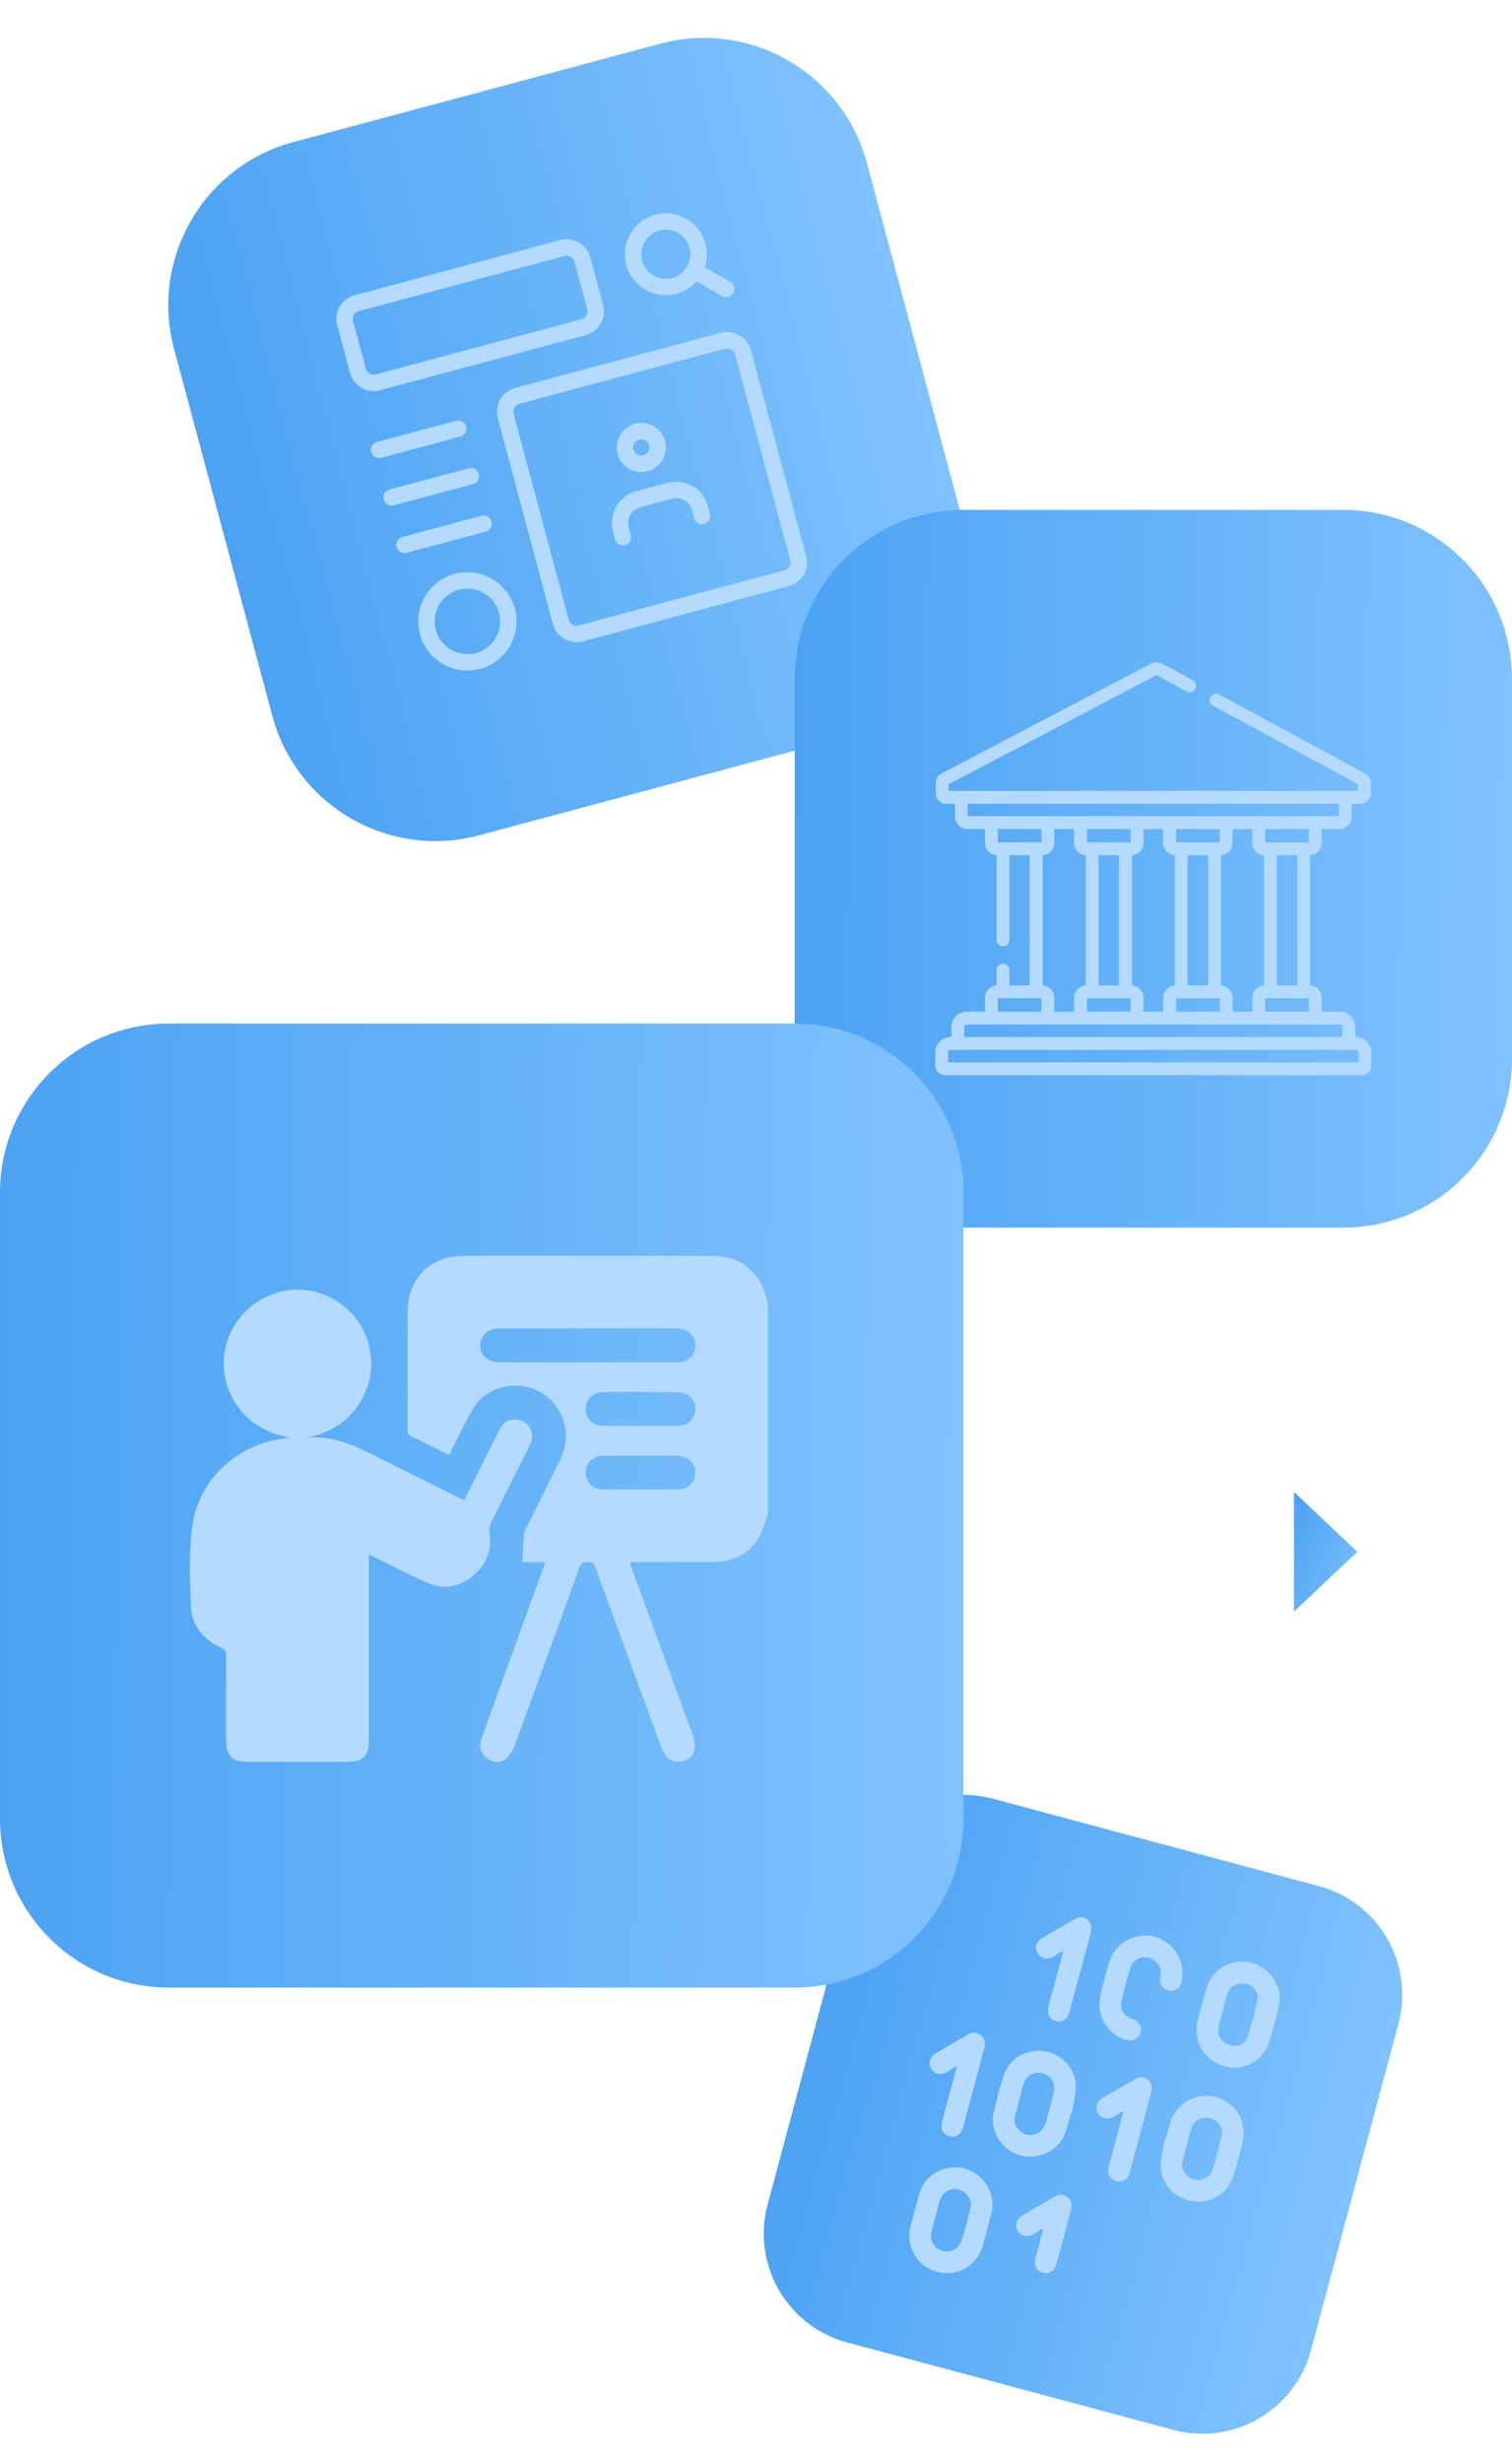 <svg width="215" height="350" viewBox="0 0 215 350" fill="none" xmlns="http://www.w3.org/2000/svg">
<g filter="url(#filter0_b_821_53859)">
<ellipse cx="187" cy="220.525" rx="24" ry="23.5" fill="white"/>
</g>
<path d="M184 229.025V212.025L193 220.525L184 229.025Z" fill="url(#paint0_linear_821_53859)"/>
<g clip-path="url(#clip0_821_53859)">
<path d="M24.75 49.582C21.319 36.779 28.917 23.619 41.721 20.188L93.881 6.212C106.684 2.781 119.844 10.379 123.274 23.183L137.251 75.343C140.681 88.146 133.083 101.306 120.28 104.736L68.12 118.713C55.317 122.143 42.157 114.545 38.726 101.742L24.75 49.582Z" fill="url(#paint1_linear_821_53859)"/>
<g clip-path="url(#clip1_821_53859)">
<path d="M96.191 41.753C93.089 42.584 89.891 40.738 89.059 37.635C88.228 34.532 90.074 31.334 93.177 30.503C96.28 29.672 99.478 31.518 100.309 34.621C101.14 37.724 99.294 40.922 96.191 41.753ZM93.78 32.753C91.919 33.252 90.811 35.172 91.309 37.032C91.808 38.893 93.728 40.002 95.588 39.503C97.449 39.004 98.558 37.084 98.059 35.224C97.56 33.363 95.641 32.255 93.78 32.753Z" fill="#B4DBFF"/>
<path d="M103.544 42.194C103.256 42.271 102.939 42.238 102.66 42.079L98.38 39.608C97.824 39.287 97.633 38.574 97.954 38.018C98.275 37.461 98.989 37.27 99.545 37.592L103.824 40.062C104.38 40.383 104.571 41.096 104.25 41.653C104.091 41.93 103.832 42.117 103.544 42.194Z" fill="#B4DBFF"/>
<path d="M83.294 47.62L54.045 55.457C52.184 55.956 50.264 54.847 49.766 52.987L47.957 46.237C47.459 44.376 48.567 42.456 50.428 41.958L79.677 34.12C81.538 33.622 83.458 34.73 83.956 36.591L85.765 43.341C86.263 45.201 85.155 47.121 83.294 47.62ZM51.031 44.208C50.412 44.373 50.041 45.015 50.207 45.634L52.016 52.384C52.181 53.002 52.823 53.373 53.442 53.207L82.691 45.37C83.31 45.204 83.681 44.562 83.515 43.944L81.706 37.194C81.541 36.575 80.899 36.204 80.28 36.37L51.031 44.208Z" fill="#B4DBFF"/>
<path d="M68.272 95.052C64.55 96.049 60.71 93.832 59.713 90.111C58.716 86.389 60.933 82.549 64.654 81.552C68.376 80.555 72.216 82.772 73.213 86.493C74.21 90.215 71.993 94.055 68.272 95.052ZM65.257 83.802C62.776 84.467 61.298 87.026 61.963 89.508C62.628 91.99 65.187 93.467 67.669 92.802C70.15 92.137 71.628 89.578 70.963 87.096C70.298 84.615 67.739 83.137 65.257 83.802Z" fill="#B4DBFF"/>
<path d="M67.265 68.796L56.015 71.81C55.394 71.976 54.755 71.607 54.589 70.986C54.422 70.365 54.791 69.726 55.412 69.56L66.662 66.546C67.283 66.379 67.922 66.748 68.088 67.369C68.255 67.99 67.886 68.629 67.265 68.796Z" fill="#B4DBFF"/>
<path d="M69.074 75.546L57.824 78.56C57.203 78.726 56.564 78.357 56.397 77.736C56.231 77.115 56.6 76.476 57.221 76.31L68.471 73.296C69.092 73.129 69.731 73.498 69.897 74.119C70.064 74.74 69.695 75.379 69.074 75.546Z" fill="#B4DBFF"/>
<path d="M65.456 62.045L54.206 65.06C53.585 65.226 52.946 64.857 52.78 64.236C52.614 63.615 52.983 62.976 53.603 62.81L64.853 59.795C65.474 59.629 66.113 59.998 66.28 60.619C66.446 61.24 66.077 61.879 65.456 62.045Z" fill="#B4DBFF"/>
<path d="M112.146 83.296L82.896 91.133C81.035 91.632 79.115 90.524 78.617 88.663L70.78 59.413C70.281 57.553 71.389 55.633 73.25 55.134L102.5 47.297C104.36 46.798 106.28 47.907 106.779 49.767L114.616 79.017C115.115 80.878 114.006 82.798 112.146 83.296ZM73.853 57.384C73.234 57.55 72.864 58.192 73.029 58.811L80.867 88.06C81.033 88.679 81.674 89.049 82.293 88.884L111.543 81.046C112.161 80.88 112.532 80.239 112.366 79.62L104.529 50.37C104.363 49.752 103.721 49.381 103.102 49.547L73.853 57.384Z" fill="#B4DBFF"/>
<path d="M92.095 66.965C90.234 67.464 88.314 66.355 87.816 64.495C87.317 62.634 88.426 60.714 90.287 60.215C92.147 59.717 94.067 60.825 94.566 62.686C95.064 64.547 93.956 66.467 92.095 66.965ZM90.889 62.465C90.271 62.631 89.9 63.273 90.066 63.892C90.232 64.51 90.874 64.881 91.492 64.715C92.111 64.549 92.482 63.908 92.316 63.289C92.15 62.67 91.508 62.3 90.889 62.465Z" fill="#B4DBFF"/>
<path d="M100.131 74.458C99.51 74.624 98.871 74.255 98.705 73.634L98.403 72.51C98.071 71.267 96.793 70.53 95.551 70.862L91.051 72.068C89.809 72.401 89.071 73.679 89.404 74.921L89.705 76.046C89.871 76.667 89.503 77.306 88.882 77.472C88.261 77.639 87.622 77.27 87.455 76.649L87.154 75.524C86.489 73.042 87.966 70.483 90.448 69.818L94.948 68.612C97.43 67.948 99.989 69.425 100.653 71.907L100.955 73.032C101.121 73.653 100.752 74.292 100.131 74.458Z" fill="#B4DBFF"/>
</g>
</g>
<g clip-path="url(#clip2_821_53859)">
<path d="M113 96.462C113 83.207 123.745 72.462 137 72.462H191C204.255 72.462 215 83.207 215 96.462V150.462C215 163.717 204.255 174.462 191 174.462H137C123.745 174.462 113 163.717 113 150.462V96.462Z" fill="url(#paint2_linear_821_53859)"/>
<path d="M192.823 147.373H192.713V145.945C192.713 144.745 191.736 143.768 190.536 143.768H187.943V141.799C187.943 140.863 187.207 140.098 186.285 140.047V121.534C187.207 121.482 187.943 120.717 187.943 119.782V117.812H190.459C191.417 117.812 192.197 117.032 192.197 116.074V114.218H193.519C194.297 114.218 194.93 113.585 194.93 112.807V111.202C194.93 110.684 194.647 110.208 194.19 109.961L173.362 98.698C172.92 98.458 172.368 98.623 172.13 99.065C171.891 99.507 172.055 100.059 172.497 100.298L193.111 111.446V112.398H134.889V111.453L164.447 95.945L168.749 98.271C169.191 98.51 169.743 98.345 169.982 97.903C170.22 97.462 170.056 96.91 169.614 96.671L165.312 94.344C164.781 94.057 164.144 94.053 163.609 94.334L133.825 109.957C133.359 110.202 133.07 110.68 133.07 111.207V112.807C133.07 113.585 133.703 114.218 134.481 114.218H135.803V116.074C135.803 117.032 136.583 117.812 137.541 117.812H140.057V119.782C140.057 120.717 140.793 121.482 141.715 121.534V133.586C141.715 134.088 142.123 134.495 142.625 134.495C143.127 134.495 143.534 134.088 143.534 133.586V121.539H146.445V140.042H143.535V137.861C143.535 137.358 143.127 136.951 142.625 136.951C142.123 136.951 141.715 137.358 141.715 137.861V140.047C140.793 140.098 140.057 140.863 140.057 141.799V143.768H137.464C136.264 143.768 135.287 144.745 135.287 145.945V147.373H135.177C133.976 147.373 133 148.35 133 149.55V151.453C133 152.194 133.603 152.798 134.345 152.798H193.655C194.397 152.798 195 152.195 195 151.453V149.55C195 148.35 194.024 147.373 192.823 147.373ZM137.622 115.993V114.218H190.378V115.993H137.622ZM186.124 141.861V143.768H179.896V141.861H186.124ZM181.555 140.042V121.539H184.465V140.042H181.555ZM179.896 119.72V117.812H186.124V119.72H179.896ZM173.611 140.047V121.534C174.534 121.482 175.27 120.717 175.27 119.782V117.812H178.077V119.782C178.077 120.717 178.813 121.482 179.736 121.534V140.047C178.813 140.098 178.077 140.863 178.077 141.799V143.768H175.27V141.799C175.27 140.863 174.534 140.098 173.611 140.047ZM173.45 141.861V143.768H167.223V141.861H173.45ZM168.881 140.042V121.539H171.792V140.042H168.881ZM167.223 119.72V117.812H173.45V119.72H167.223ZM160.938 140.047V121.534C161.861 121.482 162.596 120.717 162.596 119.782V117.812H165.404V119.782C165.404 120.717 166.139 121.482 167.062 121.534V140.047C166.139 140.098 165.404 140.863 165.404 141.799V143.768H162.596V141.799C162.596 140.863 161.861 140.098 160.938 140.047ZM160.028 141.861H160.777V143.768H154.55V141.861H155.298H160.028ZM156.208 140.042V121.539H159.119V140.042H156.208ZM154.55 119.72V117.812H160.777V119.72H154.55ZM148.264 140.047V121.534C149.187 121.482 149.923 120.717 149.923 119.782V117.812H152.73V119.782C152.73 120.717 153.466 121.482 154.389 121.534V140.047C153.466 140.098 152.73 140.863 152.73 141.799V143.768H149.923V141.799C149.923 140.863 149.187 140.098 148.264 140.047ZM141.876 119.72V117.812H148.104V119.72H141.876ZM141.876 141.861H142.625H147.355H148.104V143.768H141.876V141.861ZM137.106 145.945C137.106 145.748 137.267 145.587 137.464 145.587H190.536C190.733 145.587 190.894 145.748 190.894 145.945V147.373H137.106V145.945ZM193.181 150.979H134.819V149.55C134.819 149.353 134.98 149.193 135.177 149.193H192.823C193.02 149.193 193.181 149.353 193.181 149.55V150.979Z" fill="#B4DBFF"/>
</g>
<g clip-path="url(#clip3_821_53859)">
<path d="M121.574 266.927C123.861 258.392 132.635 253.327 141.17 255.614L187.535 268.037C196.07 270.324 201.135 279.097 198.848 287.633L186.425 333.997C184.138 342.533 175.365 347.598 166.829 345.311L120.465 332.888C111.929 330.601 106.864 321.827 109.151 313.292L121.574 266.927Z" fill="url(#paint3_linear_821_53859)"/>
<g clip-path="url(#clip4_821_53859)">
<path d="M178.718 279.133C179.538 279.633 180.347 280.131 180.922 280.944C181.776 282.149 182.187 283.495 181.874 284.923C181.453 286.841 180.973 288.764 180.303 290.607C179.485 292.855 176.882 294.185 174.589 293.75C172.05 293.27 170.241 291.228 170.156 288.734C170.144 288.401 170.11 288.052 170.191 287.74C170.675 285.852 171.068 283.927 171.728 282.1C172.53 279.883 174.644 278.662 176.997 278.773C177.099 278.779 177.2 278.761 177.303 278.754L178.723 279.134L178.718 279.133ZM173.896 285.704C173.683 286.5 173.434 287.29 173.264 288.095C173.032 289.186 173.632 290.179 174.704 290.586C175.671 290.955 176.984 290.625 177.321 289.653C177.958 287.825 178.464 285.935 178.835 284.034C179.032 283.021 178.08 282.082 177.051 281.908C175.915 281.716 174.893 282.263 174.546 283.318C174.289 284.1 174.11 284.908 173.896 285.704Z" fill="#B4DBFF"/>
<path d="M164.925 275.437C165.844 275.983 166.719 276.57 167.301 277.51C168.107 278.815 168.342 280.213 167.994 281.701C167.796 282.547 167.009 283.04 166.21 282.882C165.383 282.719 164.892 282.028 164.976 281.138C165.001 280.877 165.065 280.617 165.061 280.356C165.047 279.285 164.284 278.387 163.251 278.207C162.125 278.009 161.097 278.505 160.765 279.566C160.264 281.157 159.831 282.772 159.46 284.398C159.209 285.492 159.772 286.4 160.808 286.847C161.033 286.944 161.275 287.004 161.485 287.124C162.133 287.498 162.409 288.316 162.138 288.998C161.858 289.704 161.143 290.099 160.401 289.956C158.312 289.557 156.439 287.436 156.356 285.279C156.33 284.555 156.421 283.806 156.582 283.097C156.875 281.795 157.256 280.512 157.604 279.222C158.339 276.511 160.493 274.948 163.297 275.086C163.365 275.091 163.432 275.066 163.499 275.055L164.92 275.436L164.925 275.437Z" fill="#B4DBFF"/>
<path d="M154.379 272.611C155.165 273.175 155.314 273.91 155.062 274.83C154.064 278.477 153.101 282.13 152.112 285.779C152.031 286.081 151.919 286.391 151.747 286.645C151.339 287.244 150.528 287.428 149.87 287.121C149.175 286.795 148.846 286.055 149.071 285.208C149.711 282.776 150.367 280.349 151.017 277.923C151.065 277.743 151.114 277.563 151.205 277.224C150.634 277.563 150.209 277.829 149.773 278.074C148.896 278.566 147.983 278.356 147.539 277.571C147.091 276.777 147.365 275.906 148.249 275.386C149.731 274.515 151.217 273.65 152.709 272.8C153.008 272.629 153.348 272.543 153.668 272.421L154.379 272.611Z" fill="#B4DBFF"/>
<path d="M152.254 300.371C152.054 301.118 151.869 301.868 151.651 302.61C150.969 304.939 148.99 306.421 146.491 306.49C144.337 306.549 142.23 305.062 141.48 302.924C141.18 302.067 141.044 301.162 141.267 300.282C141.741 298.392 142.176 296.481 142.839 294.654C143.663 292.382 146.232 291.093 148.653 291.525C151.056 291.955 152.985 294.074 152.959 296.51C152.945 297.804 152.588 299.096 152.385 300.388L152.255 300.366L152.254 300.371ZM144.951 298.396L144.956 298.397C144.738 299.211 144.487 300.016 144.312 300.839C144.13 301.699 144.558 302.585 145.299 303.048C146.652 303.892 148.254 303.238 148.719 301.621C149.112 300.255 149.465 298.878 149.823 297.502C149.886 297.267 149.928 297.019 149.929 296.776C149.938 295.679 149.167 294.793 148.046 294.594C146.966 294.401 145.945 294.965 145.598 296.012C145.34 296.793 145.161 297.601 144.948 298.398L144.951 298.396Z" fill="#B4DBFF"/>
<path d="M165.778 303.968C165.988 303.187 166.172 302.399 166.411 301.628C167.294 298.778 170.312 297.194 173.136 298.08C175.619 298.857 177.233 301.329 176.755 303.988C176.409 305.915 175.865 307.827 175.195 309.67C174.383 311.906 171.816 313.241 169.546 312.83C166.94 312.36 165.057 310.338 165.072 307.776C165.081 306.5 165.444 305.225 165.648 303.95L165.778 303.971L165.778 303.968ZM168.785 304.761C168.571 305.557 168.346 306.35 168.15 307.151C167.998 307.766 168.149 308.336 168.517 308.841C169.048 309.569 169.779 309.883 170.663 309.761C171.526 309.642 172.182 309.173 172.432 308.32C172.893 306.736 173.297 305.138 173.717 303.543C173.757 303.393 173.76 303.231 173.757 303.075C173.717 301.973 172.942 301.139 171.796 300.963C170.753 300.802 169.756 301.393 169.421 302.427C169.173 303.193 168.996 303.983 168.787 304.764L168.785 304.761Z" fill="#B4DBFF"/>
<path d="M130.076 314.147C130.299 313.315 130.492 312.474 130.749 311.654C131.454 309.403 133.651 307.91 136.069 308.007C138.355 308.098 140.407 309.79 140.947 312.019C141.156 312.886 141.193 313.752 140.96 314.62C140.538 316.198 140.137 317.784 139.68 319.35C139.107 321.31 137.153 322.878 135.18 323.019C132.816 323.188 130.747 322.026 129.821 320.018C129.28 318.845 129.141 317.636 129.464 316.38C129.657 315.632 129.864 314.887 130.064 314.141L130.077 314.144L130.076 314.147ZM133.043 314.907C132.843 315.653 132.628 316.396 132.446 317.147C132.148 318.367 132.8 319.502 133.988 319.866C135.139 320.22 136.385 319.604 136.748 318.407C137.209 316.895 137.616 315.367 137.977 313.832C138.264 312.611 137.516 311.458 136.343 311.165C135.132 310.865 133.972 311.541 133.614 312.775C133.409 313.483 133.23 314.2 133.042 314.912L133.043 314.907Z" fill="#B4DBFF"/>
<path d="M159.615 300.016C159.17 300.293 158.739 300.592 158.282 300.847C157.456 301.305 156.574 301.08 156.134 300.328C155.692 299.572 155.917 298.672 156.723 298.19C158.273 297.265 159.839 296.366 161.406 295.466C162.004 295.124 162.617 295.109 163.178 295.54C163.719 295.955 163.86 296.533 163.729 297.189C163.699 297.344 163.655 297.495 163.614 297.65C162.654 301.232 161.694 304.814 160.734 308.396C160.666 308.651 160.592 308.906 160.481 309.141C160.17 309.799 159.474 310.121 158.777 309.958C158.046 309.786 157.564 309.178 157.593 308.434C157.603 308.191 157.654 307.948 157.718 307.711C158.34 305.368 158.971 303.025 159.598 300.683L159.745 300.137L159.619 300.02L159.615 300.016Z" fill="#B4DBFF"/>
<path d="M135.886 293.666C135.442 293.943 135.008 294.241 134.551 294.496C133.731 294.951 132.843 294.718 132.409 293.963C131.972 293.201 132.201 292.315 133.015 291.832C134.567 290.908 136.129 290.007 137.696 289.108C138.271 288.778 138.871 288.757 139.425 289.162C139.974 289.566 140.132 290.138 140.02 290.796C140.003 290.898 139.973 291 139.949 291.103C138.953 294.82 137.959 298.537 136.961 302.253C136.669 303.344 135.88 303.852 134.948 303.576C134.262 303.373 133.818 302.746 133.871 302.022C133.888 301.778 133.945 301.536 134.008 301.299C134.629 298.974 135.255 296.648 135.877 294.325C135.926 294.142 135.974 293.963 136.023 293.78L135.888 293.667L135.886 293.666Z" fill="#B4DBFF"/>
<path d="M148.201 316.718C147.786 316.976 147.38 317.25 146.953 317.491C146.089 317.985 145.153 317.772 144.716 316.999C144.264 316.201 144.534 315.334 145.422 314.81C146.917 313.929 148.424 313.065 149.924 312.196C150.555 311.83 151.194 311.779 151.787 312.248C152.361 312.701 152.473 313.325 152.293 314.008C151.602 316.607 150.911 319.205 150.202 321.8C149.95 322.72 149.171 323.196 148.333 322.995C147.467 322.787 146.987 321.995 147.216 321.04C147.511 319.811 147.861 318.594 148.189 317.37C148.237 317.191 148.286 317.009 148.334 316.829L148.2 316.723L148.201 316.718Z" fill="#B4DBFF"/>
</g>
</g>
<path d="M0 169.462C0 156.207 10.745 145.462 24 145.462H113C126.255 145.462 137 156.207 137 169.462V258.462C137 271.717 126.255 282.462 113 282.462H24C10.745 282.462 0 271.717 0 258.462V169.462Z" fill="url(#paint4_linear_821_53859)"/>
<g clip-path="url(#clip5_821_53859)">
<path d="M109.2 215.247C108.7 216.466 108.383 217.81 107.661 218.881C106.179 221.078 103.924 221.982 101.307 221.99C97.722 221.999 94.138 221.993 90.553 221.993H89.551C89.654 222.328 89.721 222.596 89.816 222.855C92.715 230.754 95.626 238.647 98.5 246.555C98.727 247.177 98.835 247.914 98.748 248.564C98.615 249.559 97.752 250.244 96.733 250.339C95.746 250.431 94.952 250.044 94.439 249.182C94.236 248.841 94.093 248.46 93.956 248.085C90.857 239.662 87.756 231.241 84.683 222.809C84.453 222.178 84.17 221.97 83.501 221.964C82.837 221.958 82.594 222.196 82.38 222.788C79.306 231.304 76.215 239.813 73.088 248.312C72.861 248.929 72.425 249.547 71.922 249.969C71.195 250.579 70.064 250.472 69.298 249.924C68.486 249.341 68.06 248.342 68.386 247.383C69.247 244.856 70.168 242.349 71.079 239.839C73.128 234.19 75.185 228.543 77.238 222.896C77.336 222.625 77.413 222.345 77.526 221.993H74.281C74.357 220.609 74.416 219.282 74.513 217.959C74.531 217.707 74.675 217.456 74.793 217.221C76.374 214.039 77.965 210.861 79.546 207.678C80.929 204.895 80.808 202.216 78.941 199.682C76.121 195.853 69.835 196.023 67.342 200.068C66.197 201.927 65.301 203.941 64.293 205.885C64.157 206.145 64.027 206.407 63.868 206.723C63.691 206.657 63.522 206.609 63.366 206.531C61.761 205.738 60.164 204.93 58.552 204.152C58.15 203.957 57.955 203.741 57.957 203.249C57.978 197.55 57.933 191.85 57.983 186.151C58.023 181.725 61.249 178.499 65.674 178.486C77.606 178.451 89.536 178.457 101.468 178.485C105.471 178.494 108.376 181.04 109.092 185.01C109.105 185.084 109.163 185.149 109.2 185.218V215.247ZM83.599 193.599C84.588 193.599 85.578 193.599 86.567 193.599C89.882 193.597 93.199 193.613 96.514 193.583C97.831 193.571 98.798 192.593 98.875 191.319C98.951 190.088 98.039 189.009 96.747 188.822C96.432 188.777 96.107 188.783 95.787 188.783C88.005 188.782 80.223 188.782 72.441 188.783C71.853 188.783 71.264 188.764 70.677 188.795C69.621 188.851 68.837 189.351 68.444 190.346C67.801 191.971 68.981 193.584 70.842 193.592C75.094 193.612 79.346 193.599 83.598 193.599H83.599ZM91.104 206.869C89.396 206.869 87.686 206.861 85.978 206.876C85.61 206.879 85.224 206.901 84.878 207.016C83.751 207.387 83.131 208.478 83.321 209.67C83.512 210.869 84.466 211.67 85.835 211.678C89.306 211.699 92.777 211.698 96.247 211.68C97.801 211.672 98.886 210.64 98.882 209.255C98.877 207.855 97.805 206.882 96.229 206.872C94.521 206.861 92.811 206.869 91.103 206.869H91.104ZM91.058 202.636C92.797 202.636 94.535 202.655 96.274 202.63C97.595 202.61 98.466 201.978 98.772 200.897C99.24 199.238 98.088 197.843 96.182 197.83C92.785 197.808 89.388 197.824 85.991 197.825C85.777 197.825 85.563 197.842 85.351 197.871C84.035 198.049 83.162 199.161 83.297 200.475C83.432 201.775 84.373 202.604 85.84 202.628C87.579 202.659 89.317 202.635 91.056 202.636H91.058Z" fill="#B4DBFF"/>
<path d="M41.266 204.264C34.702 203.297 31.583 197.933 31.83 193.207C32.101 188.09 36.09 183.906 41.328 183.332C46.22 182.795 51.071 186.109 52.38 190.886C53.22 193.946 52.776 196.815 51.071 199.487C49.382 202.134 46.894 203.59 43.863 204.258C47.024 204.09 49.829 205.147 52.56 206.516C57.003 208.743 61.452 210.952 65.98 213.21C66.126 212.939 66.268 212.695 66.394 212.442C67.926 209.385 69.463 206.328 70.984 203.266C71.451 202.328 72.134 201.736 73.223 201.72C74.889 201.695 76.051 203.273 75.523 204.856C75.414 205.184 75.258 205.498 75.103 205.807C73.323 209.367 71.528 212.922 69.771 216.495C69.588 216.867 69.522 217.369 69.588 217.78C69.977 220.212 69.228 222.229 67.399 223.817C65.534 225.434 63.316 225.952 61.044 225.032C58.475 223.993 56.03 222.647 53.532 221.434C53.226 221.286 52.921 221.14 52.459 220.918V222.059C52.459 230.435 52.459 238.812 52.459 247.188C52.459 249.566 51.647 250.385 49.291 250.385C44.581 250.385 39.873 250.387 35.163 250.385C33.03 250.385 32.154 249.499 32.152 247.349C32.152 243.335 32.139 239.321 32.165 235.306C32.168 234.719 32.014 234.43 31.454 234.172C28.99 233.041 27.296 231.101 27.164 228.414C26.976 224.552 26.842 220.622 27.357 216.81C28.231 210.333 33.64 205.369 40.093 204.463C40.462 204.412 40.827 204.338 41.264 204.262L41.266 204.264Z" fill="#B4DBFF"/>
</g>
<defs>
<filter id="filter0_b_821_53859" x="157" y="191.025" width="60" height="59" filterUnits="userSpaceOnUse" color-interpolation-filters="sRGB">
<feFlood flood-opacity="0" result="BackgroundImageFix"/>
<feGaussianBlur in="BackgroundImageFix" stdDeviation="3"/>
<feComposite in2="SourceAlpha" operator="in" result="effect1_backgroundBlur_821_53859"/>
<feBlend mode="normal" in="SourceGraphic" in2="effect1_backgroundBlur_821_53859" result="shape"/>
</filter>
<linearGradient id="paint0_linear_821_53859" x1="176.5" y1="231.15" x2="190.976" y2="237.26" gradientUnits="userSpaceOnUse">
<stop stop-color="#4CA3F2"/>
<stop offset="1" stop-color="#80C2FF"/>
</linearGradient>
<linearGradient id="paint1_linear_821_53859" x1="18.538" y1="26.399" x2="118.204" y2="0.673" gradientUnits="userSpaceOnUse">
<stop stop-color="#4CA3F2"/>
<stop offset="1" stop-color="#80C2FF"/>
</linearGradient>
<linearGradient id="paint2_linear_821_53859" x1="113" y1="72.462" x2="215.928" y2="73.407" gradientUnits="userSpaceOnUse">
<stop stop-color="#4CA3F2"/>
<stop offset="1" stop-color="#80C2FF"/>
</linearGradient>
<linearGradient id="paint3_linear_821_53859" x1="125.716" y1="251.472" x2="203.501" y2="273.082" gradientUnits="userSpaceOnUse">
<stop stop-color="#4CA3F2"/>
<stop offset="1" stop-color="#80C2FF"/>
</linearGradient>
<linearGradient id="paint4_linear_821_53859" x1="0" y1="145.462" x2="138.247" y2="146.732" gradientUnits="userSpaceOnUse">
<stop stop-color="#4CA3F2"/>
<stop offset="1" stop-color="#80C2FF"/>
</linearGradient>
<clipPath id="clip0_821_53859">
<rect width="102" height="102" fill="white" transform="translate(18.538 26.399) rotate(-15)"/>
</clipPath>
<clipPath id="clip1_821_53859">
<rect width="55.904" height="55.904" fill="white" transform="translate(47.053 42.862) rotate(-15)"/>
</clipPath>
<clipPath id="clip2_821_53859">
<rect width="102" height="102" fill="white" transform="translate(113 72.462)"/>
</clipPath>
<clipPath id="clip3_821_53859">
<rect width="80" height="80" fill="white" transform="translate(125.716 251.472) rotate(15)"/>
</clipPath>
<clipPath id="clip4_821_53859">
<rect width="46" height="54" fill="white" transform="translate(138.772 268.429) rotate(15)"/>
</clipPath>
<clipPath id="clip5_821_53859">
<rect width="82.2" height="71.925" fill="white" transform="translate(27 178.462)"/>
</clipPath>
</defs>
</svg>
